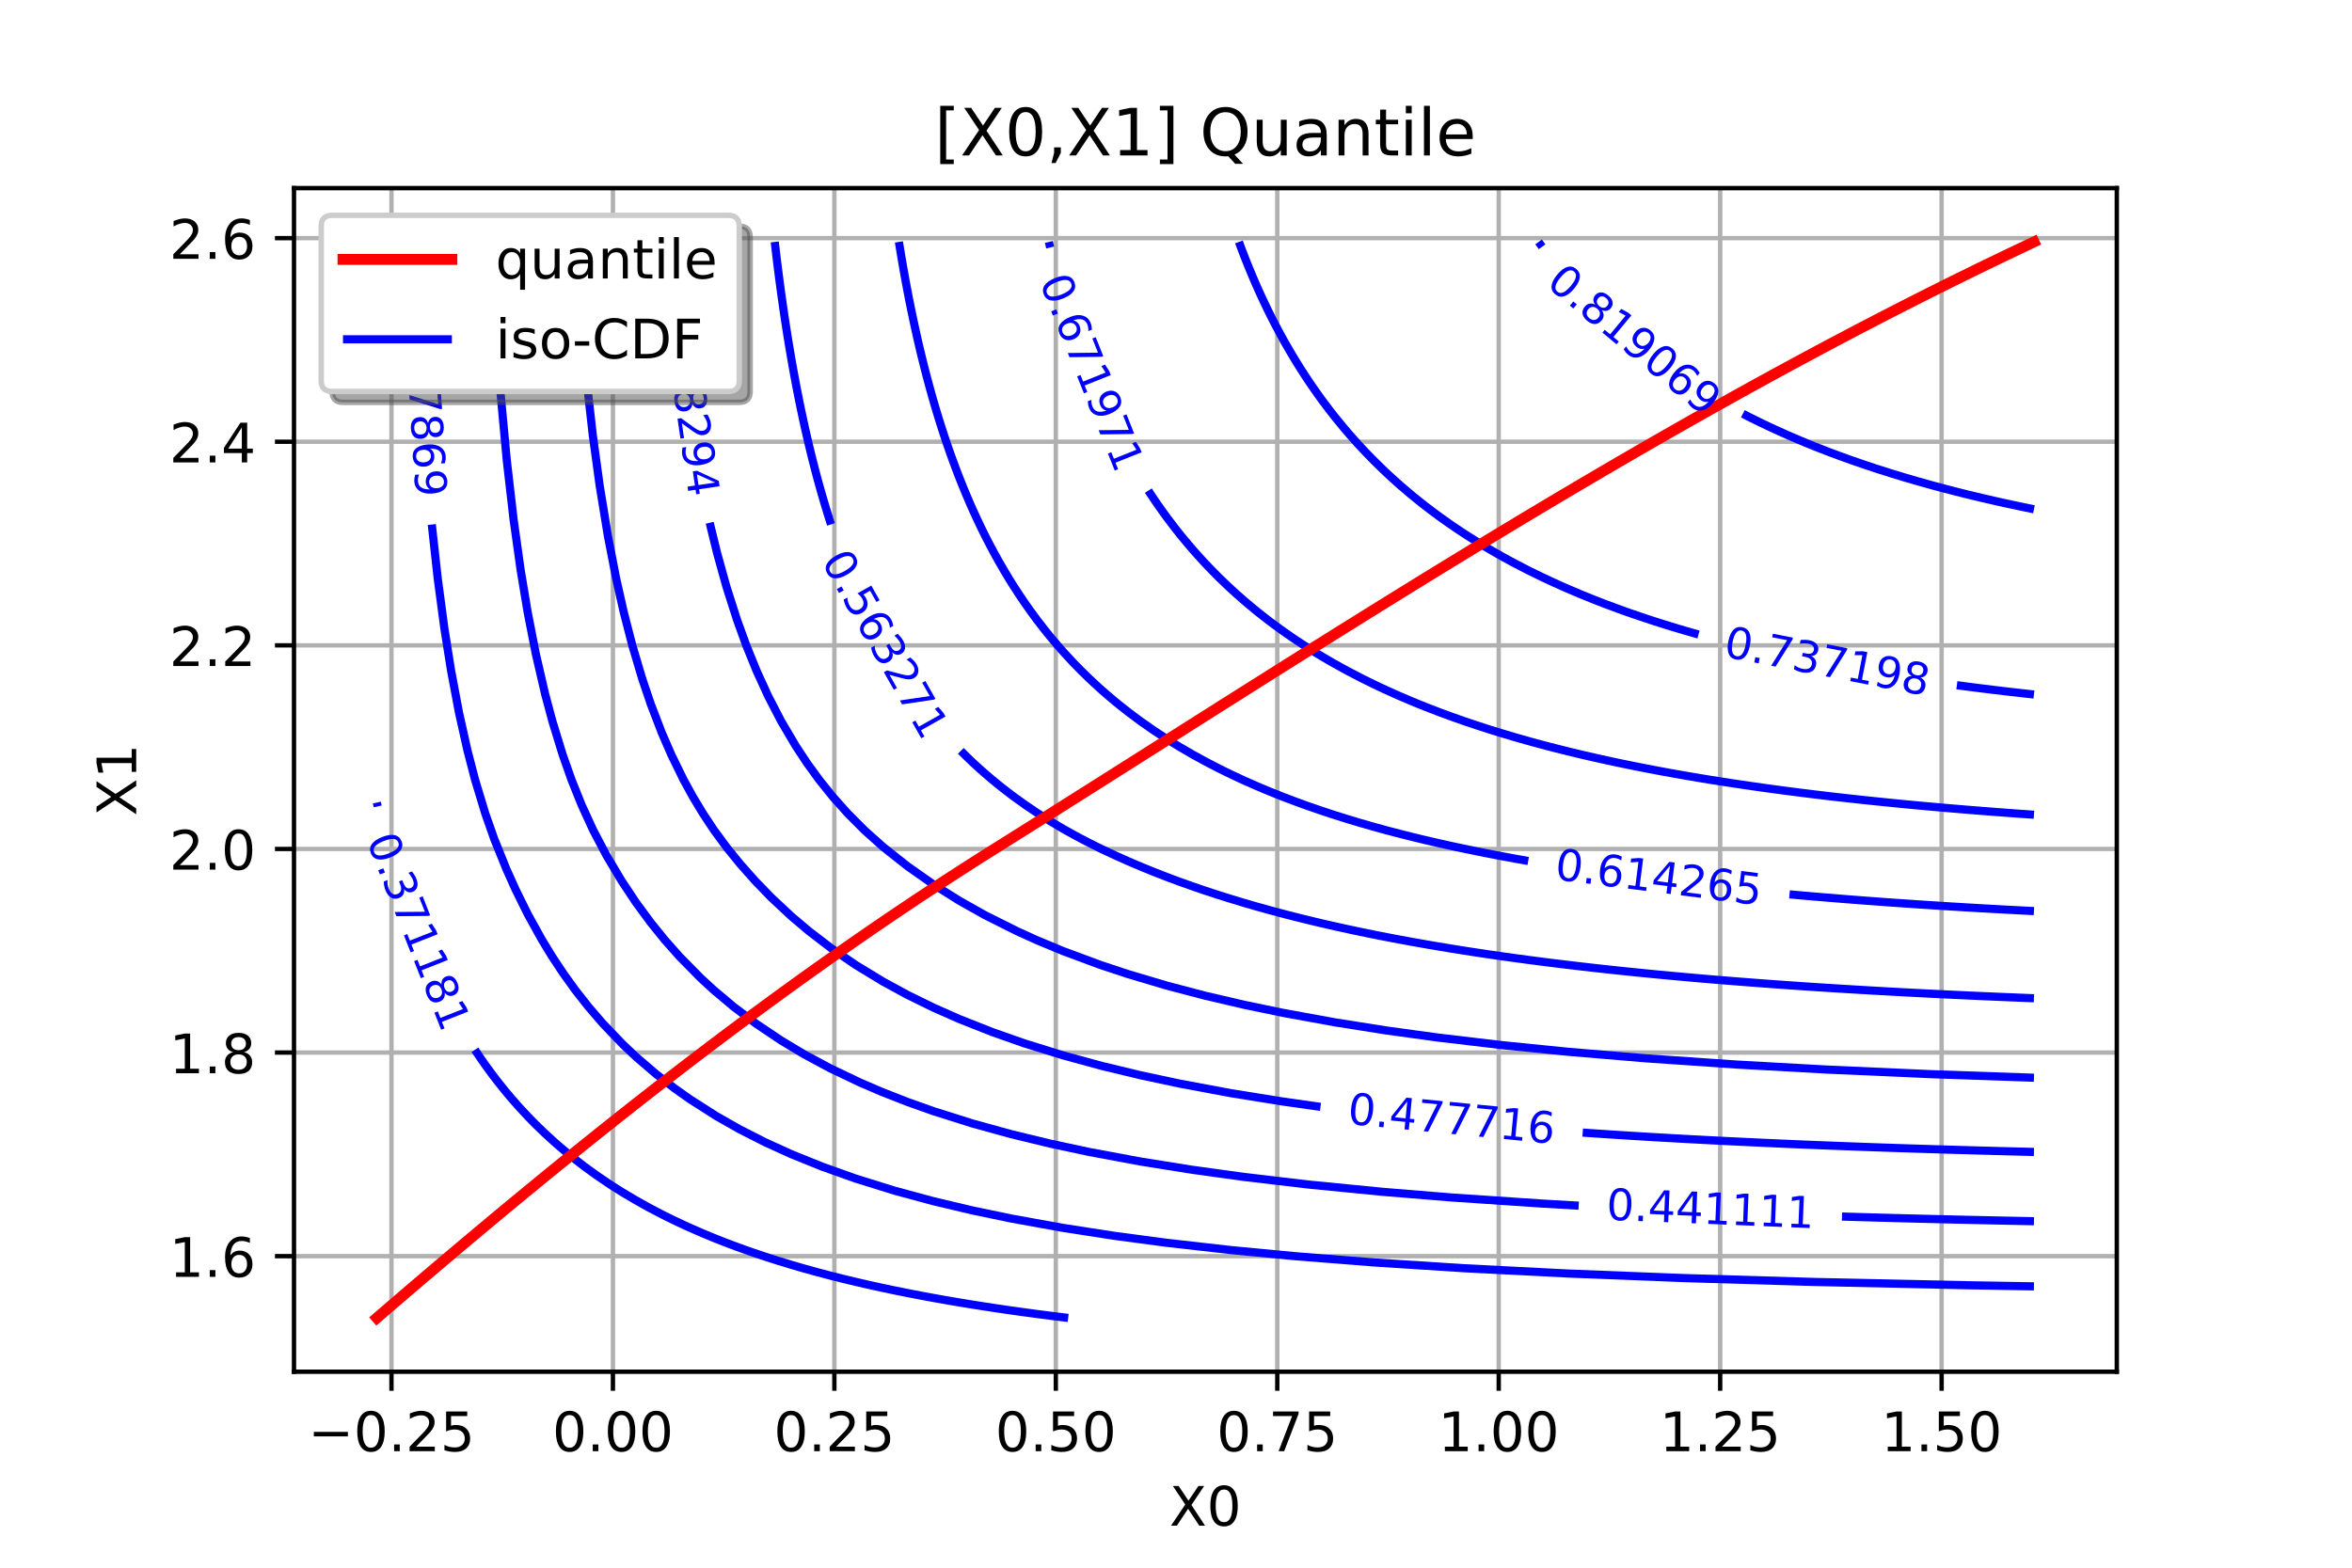 <?xml version="1.0" encoding="utf-8" standalone="no"?>
<!DOCTYPE svg PUBLIC "-//W3C//DTD SVG 1.1//EN"
  "http://www.w3.org/Graphics/SVG/1.1/DTD/svg11.dtd">
<!-- Created with matplotlib (http://matplotlib.org/) -->
<svg height="288pt" version="1.1" viewBox="0 0 432 288" width="432pt" xmlns="http://www.w3.org/2000/svg" xmlns:xlink="http://www.w3.org/1999/xlink">
 <defs>
  <style type="text/css">
*{stroke-linecap:butt;stroke-linejoin:round;}
  </style>
 </defs>
 <g id="figure_1">
  <g id="patch_1">
   <path d="M 0 288 
L 432 288 
L 432 0 
L 0 0 
z
" style="fill:#ffffff;"/>
  </g>
  <g id="axes_1">
   <g id="patch_2">
    <path d="M 54 252 
L 388.8 252 
L 388.8 34.56 
L 54 34.56 
z
" style="fill:#ffffff;"/>
   </g>
   <g id="matplotlib.axis_1">
    <g id="xtick_1">
     <g id="line2d_1">
      <path clip-path="url(#pa6d0f6d06f)" d="M 71.902 252 
L 71.902 34.56 
" style="fill:none;stroke:#b0b0b0;stroke-linecap:square;stroke-width:0.8;"/>
     </g>
     <g id="line2d_2">
      <defs>
       <path d="M 0 0 
L 0 3.5 
" id="m5a1be01305" style="stroke:#000000;stroke-width:0.8;"/>
      </defs>
      <g>
       <use style="stroke:#000000;stroke-width:0.8;" x="71.902" xlink:href="#m5a1be01305" y="252"/>
      </g>
     </g>
     <g id="text_1">
      <!-- −0.25 -->
      <defs>
       <path d="M 10.594 35.5 
L 73.188 35.5 
L 73.188 27.203 
L 10.594 27.203 
z
" id="DejaVuSans-2212"/>
       <path d="M 31.781 66.406 
Q 24.172 66.406 20.328 58.906 
Q 16.5 51.422 16.5 36.375 
Q 16.5 21.391 20.328 13.891 
Q 24.172 6.391 31.781 6.391 
Q 39.453 6.391 43.281 13.891 
Q 47.125 21.391 47.125 36.375 
Q 47.125 51.422 43.281 58.906 
Q 39.453 66.406 31.781 66.406 
z
M 31.781 74.219 
Q 44.047 74.219 50.516 64.516 
Q 56.984 54.828 56.984 36.375 
Q 56.984 17.969 50.516 8.266 
Q 44.047 -1.422 31.781 -1.422 
Q 19.531 -1.422 13.062 8.266 
Q 6.594 17.969 6.594 36.375 
Q 6.594 54.828 13.062 64.516 
Q 19.531 74.219 31.781 74.219 
z
" id="DejaVuSans-30"/>
       <path d="M 10.688 12.406 
L 21 12.406 
L 21 0 
L 10.688 0 
z
" id="DejaVuSans-2e"/>
       <path d="M 19.188 8.297 
L 53.609 8.297 
L 53.609 0 
L 7.328 0 
L 7.328 8.297 
Q 12.938 14.109 22.625 23.891 
Q 32.328 33.688 34.812 36.531 
Q 39.547 41.844 41.422 45.531 
Q 43.312 49.219 43.312 52.781 
Q 43.312 58.594 39.234 62.25 
Q 35.156 65.922 28.609 65.922 
Q 23.969 65.922 18.812 64.312 
Q 13.672 62.703 7.812 59.422 
L 7.812 69.391 
Q 13.766 71.781 18.938 73 
Q 24.125 74.219 28.422 74.219 
Q 39.75 74.219 46.484 68.547 
Q 53.219 62.891 53.219 53.422 
Q 53.219 48.922 51.531 44.891 
Q 49.859 40.875 45.406 35.406 
Q 44.188 33.984 37.641 27.219 
Q 31.109 20.453 19.188 8.297 
z
" id="DejaVuSans-32"/>
       <path d="M 10.797 72.906 
L 49.516 72.906 
L 49.516 64.594 
L 19.828 64.594 
L 19.828 46.734 
Q 21.969 47.469 24.109 47.828 
Q 26.266 48.188 28.422 48.188 
Q 40.625 48.188 47.75 41.5 
Q 54.891 34.812 54.891 23.391 
Q 54.891 11.625 47.562 5.094 
Q 40.234 -1.422 26.906 -1.422 
Q 22.312 -1.422 17.547 -0.641 
Q 12.797 0.141 7.719 1.703 
L 7.719 11.625 
Q 12.109 9.234 16.797 8.062 
Q 21.484 6.891 26.703 6.891 
Q 35.156 6.891 40.078 11.328 
Q 45.016 15.766 45.016 23.391 
Q 45.016 31 40.078 35.438 
Q 35.156 39.891 26.703 39.891 
Q 22.75 39.891 18.812 39.016 
Q 14.891 38.141 10.797 36.281 
z
" id="DejaVuSans-35"/>
      </defs>
      <g transform="translate(56.58 266.598)scale(0.1 -0.1)">
       <use xlink:href="#DejaVuSans-2212"/>
       <use x="83.789" xlink:href="#DejaVuSans-30"/>
       <use x="147.412" xlink:href="#DejaVuSans-2e"/>
       <use x="179.199" xlink:href="#DejaVuSans-32"/>
       <use x="242.822" xlink:href="#DejaVuSans-35"/>
      </g>
     </g>
    </g>
    <g id="xtick_2">
     <g id="line2d_3">
      <path clip-path="url(#pa6d0f6d06f)" d="M 112.577 252 
L 112.577 34.56 
" style="fill:none;stroke:#b0b0b0;stroke-linecap:square;stroke-width:0.8;"/>
     </g>
     <g id="line2d_4">
      <g>
       <use style="stroke:#000000;stroke-width:0.8;" x="112.577" xlink:href="#m5a1be01305" y="252"/>
      </g>
     </g>
     <g id="text_2">
      <!-- 0.00 -->
      <g transform="translate(101.444 266.598)scale(0.1 -0.1)">
       <use xlink:href="#DejaVuSans-30"/>
       <use x="63.623" xlink:href="#DejaVuSans-2e"/>
       <use x="95.41" xlink:href="#DejaVuSans-30"/>
       <use x="159.033" xlink:href="#DejaVuSans-30"/>
      </g>
     </g>
    </g>
    <g id="xtick_3">
     <g id="line2d_5">
      <path clip-path="url(#pa6d0f6d06f)" d="M 153.251 252 
L 153.251 34.56 
" style="fill:none;stroke:#b0b0b0;stroke-linecap:square;stroke-width:0.8;"/>
     </g>
     <g id="line2d_6">
      <g>
       <use style="stroke:#000000;stroke-width:0.8;" x="153.251" xlink:href="#m5a1be01305" y="252"/>
      </g>
     </g>
     <g id="text_3">
      <!-- 0.25 -->
      <g transform="translate(142.119 266.598)scale(0.1 -0.1)">
       <use xlink:href="#DejaVuSans-30"/>
       <use x="63.623" xlink:href="#DejaVuSans-2e"/>
       <use x="95.41" xlink:href="#DejaVuSans-32"/>
       <use x="159.033" xlink:href="#DejaVuSans-35"/>
      </g>
     </g>
    </g>
    <g id="xtick_4">
     <g id="line2d_7">
      <path clip-path="url(#pa6d0f6d06f)" d="M 193.926 252 
L 193.926 34.56 
" style="fill:none;stroke:#b0b0b0;stroke-linecap:square;stroke-width:0.8;"/>
     </g>
     <g id="line2d_8">
      <g>
       <use style="stroke:#000000;stroke-width:0.8;" x="193.926" xlink:href="#m5a1be01305" y="252"/>
      </g>
     </g>
     <g id="text_4">
      <!-- 0.50 -->
      <g transform="translate(182.793 266.598)scale(0.1 -0.1)">
       <use xlink:href="#DejaVuSans-30"/>
       <use x="63.623" xlink:href="#DejaVuSans-2e"/>
       <use x="95.41" xlink:href="#DejaVuSans-35"/>
       <use x="159.033" xlink:href="#DejaVuSans-30"/>
      </g>
     </g>
    </g>
    <g id="xtick_5">
     <g id="line2d_9">
      <path clip-path="url(#pa6d0f6d06f)" d="M 234.601 252 
L 234.601 34.56 
" style="fill:none;stroke:#b0b0b0;stroke-linecap:square;stroke-width:0.8;"/>
     </g>
     <g id="line2d_10">
      <g>
       <use style="stroke:#000000;stroke-width:0.8;" x="234.601" xlink:href="#m5a1be01305" y="252"/>
      </g>
     </g>
     <g id="text_5">
      <!-- 0.75 -->
      <defs>
       <path d="M 8.203 72.906 
L 55.078 72.906 
L 55.078 68.703 
L 28.609 0 
L 18.312 0 
L 43.219 64.594 
L 8.203 64.594 
z
" id="DejaVuSans-37"/>
      </defs>
      <g transform="translate(223.468 266.598)scale(0.1 -0.1)">
       <use xlink:href="#DejaVuSans-30"/>
       <use x="63.623" xlink:href="#DejaVuSans-2e"/>
       <use x="95.41" xlink:href="#DejaVuSans-37"/>
       <use x="159.033" xlink:href="#DejaVuSans-35"/>
      </g>
     </g>
    </g>
    <g id="xtick_6">
     <g id="line2d_11">
      <path clip-path="url(#pa6d0f6d06f)" d="M 275.275 252 
L 275.275 34.56 
" style="fill:none;stroke:#b0b0b0;stroke-linecap:square;stroke-width:0.8;"/>
     </g>
     <g id="line2d_12">
      <g>
       <use style="stroke:#000000;stroke-width:0.8;" x="275.275" xlink:href="#m5a1be01305" y="252"/>
      </g>
     </g>
     <g id="text_6">
      <!-- 1.00 -->
      <defs>
       <path d="M 12.406 8.297 
L 28.516 8.297 
L 28.516 63.922 
L 10.984 60.406 
L 10.984 69.391 
L 28.422 72.906 
L 38.281 72.906 
L 38.281 8.297 
L 54.391 8.297 
L 54.391 0 
L 12.406 0 
z
" id="DejaVuSans-31"/>
      </defs>
      <g transform="translate(264.143 266.598)scale(0.1 -0.1)">
       <use xlink:href="#DejaVuSans-31"/>
       <use x="63.623" xlink:href="#DejaVuSans-2e"/>
       <use x="95.41" xlink:href="#DejaVuSans-30"/>
       <use x="159.033" xlink:href="#DejaVuSans-30"/>
      </g>
     </g>
    </g>
    <g id="xtick_7">
     <g id="line2d_13">
      <path clip-path="url(#pa6d0f6d06f)" d="M 315.95 252 
L 315.95 34.56 
" style="fill:none;stroke:#b0b0b0;stroke-linecap:square;stroke-width:0.8;"/>
     </g>
     <g id="line2d_14">
      <g>
       <use style="stroke:#000000;stroke-width:0.8;" x="315.95" xlink:href="#m5a1be01305" y="252"/>
      </g>
     </g>
     <g id="text_7">
      <!-- 1.25 -->
      <g transform="translate(304.817 266.598)scale(0.1 -0.1)">
       <use xlink:href="#DejaVuSans-31"/>
       <use x="63.623" xlink:href="#DejaVuSans-2e"/>
       <use x="95.41" xlink:href="#DejaVuSans-32"/>
       <use x="159.033" xlink:href="#DejaVuSans-35"/>
      </g>
     </g>
    </g>
    <g id="xtick_8">
     <g id="line2d_15">
      <path clip-path="url(#pa6d0f6d06f)" d="M 356.625 252 
L 356.625 34.56 
" style="fill:none;stroke:#b0b0b0;stroke-linecap:square;stroke-width:0.8;"/>
     </g>
     <g id="line2d_16">
      <g>
       <use style="stroke:#000000;stroke-width:0.8;" x="356.625" xlink:href="#m5a1be01305" y="252"/>
      </g>
     </g>
     <g id="text_8">
      <!-- 1.50 -->
      <g transform="translate(345.492 266.598)scale(0.1 -0.1)">
       <use xlink:href="#DejaVuSans-31"/>
       <use x="63.623" xlink:href="#DejaVuSans-2e"/>
       <use x="95.41" xlink:href="#DejaVuSans-35"/>
       <use x="159.033" xlink:href="#DejaVuSans-30"/>
      </g>
     </g>
    </g>
    <g id="text_9">
     <!-- X0 -->
     <defs>
      <path d="M 6.297 72.906 
L 16.891 72.906 
L 35.016 45.797 
L 53.219 72.906 
L 63.812 72.906 
L 40.375 37.891 
L 65.375 0 
L 54.781 0 
L 34.281 31 
L 13.625 0 
L 2.984 0 
L 29 38.922 
z
" id="DejaVuSans-58"/>
     </defs>
     <g transform="translate(214.794 280.277)scale(0.1 -0.1)">
      <use xlink:href="#DejaVuSans-58"/>
      <use x="68.506" xlink:href="#DejaVuSans-30"/>
     </g>
    </g>
   </g>
   <g id="matplotlib.axis_2">
    <g id="ytick_1">
     <g id="line2d_17">
      <path clip-path="url(#pa6d0f6d06f)" d="M 54 230.771 
L 388.8 230.771 
" style="fill:none;stroke:#b0b0b0;stroke-linecap:square;stroke-width:0.8;"/>
     </g>
     <g id="line2d_18">
      <defs>
       <path d="M 0 0 
L -3.5 0 
" id="m042b6530ee" style="stroke:#000000;stroke-width:0.8;"/>
      </defs>
      <g>
       <use style="stroke:#000000;stroke-width:0.8;" x="54" xlink:href="#m042b6530ee" y="230.771"/>
      </g>
     </g>
     <g id="text_10">
      <!-- 1.6 -->
      <defs>
       <path d="M 33.016 40.375 
Q 26.375 40.375 22.484 35.828 
Q 18.609 31.297 18.609 23.391 
Q 18.609 15.531 22.484 10.953 
Q 26.375 6.391 33.016 6.391 
Q 39.656 6.391 43.531 10.953 
Q 47.406 15.531 47.406 23.391 
Q 47.406 31.297 43.531 35.828 
Q 39.656 40.375 33.016 40.375 
z
M 52.594 71.297 
L 52.594 62.312 
Q 48.875 64.062 45.094 64.984 
Q 41.312 65.922 37.594 65.922 
Q 27.828 65.922 22.672 59.328 
Q 17.531 52.734 16.797 39.406 
Q 19.672 43.656 24.016 45.922 
Q 28.375 48.188 33.594 48.188 
Q 44.578 48.188 50.953 41.516 
Q 57.328 34.859 57.328 23.391 
Q 57.328 12.156 50.688 5.359 
Q 44.047 -1.422 33.016 -1.422 
Q 20.359 -1.422 13.672 8.266 
Q 6.984 17.969 6.984 36.375 
Q 6.984 53.656 15.188 63.938 
Q 23.391 74.219 37.203 74.219 
Q 40.922 74.219 44.703 73.484 
Q 48.484 72.75 52.594 71.297 
z
" id="DejaVuSans-36"/>
      </defs>
      <g transform="translate(31.097 234.571)scale(0.1 -0.1)">
       <use xlink:href="#DejaVuSans-31"/>
       <use x="63.623" xlink:href="#DejaVuSans-2e"/>
       <use x="95.41" xlink:href="#DejaVuSans-36"/>
      </g>
     </g>
    </g>
    <g id="ytick_2">
     <g id="line2d_19">
      <path clip-path="url(#pa6d0f6d06f)" d="M 54 193.366 
L 388.8 193.366 
" style="fill:none;stroke:#b0b0b0;stroke-linecap:square;stroke-width:0.8;"/>
     </g>
     <g id="line2d_20">
      <g>
       <use style="stroke:#000000;stroke-width:0.8;" x="54" xlink:href="#m042b6530ee" y="193.366"/>
      </g>
     </g>
     <g id="text_11">
      <!-- 1.8 -->
      <defs>
       <path d="M 31.781 34.625 
Q 24.75 34.625 20.719 30.859 
Q 16.703 27.094 16.703 20.516 
Q 16.703 13.922 20.719 10.156 
Q 24.75 6.391 31.781 6.391 
Q 38.812 6.391 42.859 10.172 
Q 46.922 13.969 46.922 20.516 
Q 46.922 27.094 42.891 30.859 
Q 38.875 34.625 31.781 34.625 
z
M 21.922 38.812 
Q 15.578 40.375 12.031 44.719 
Q 8.5 49.078 8.5 55.328 
Q 8.5 64.062 14.719 69.141 
Q 20.953 74.219 31.781 74.219 
Q 42.672 74.219 48.875 69.141 
Q 55.078 64.062 55.078 55.328 
Q 55.078 49.078 51.531 44.719 
Q 48 40.375 41.703 38.812 
Q 48.828 37.156 52.797 32.312 
Q 56.781 27.484 56.781 20.516 
Q 56.781 9.906 50.312 4.234 
Q 43.844 -1.422 31.781 -1.422 
Q 19.734 -1.422 13.25 4.234 
Q 6.781 9.906 6.781 20.516 
Q 6.781 27.484 10.781 32.312 
Q 14.797 37.156 21.922 38.812 
z
M 18.312 54.391 
Q 18.312 48.734 21.844 45.562 
Q 25.391 42.391 31.781 42.391 
Q 38.141 42.391 41.719 45.562 
Q 45.312 48.734 45.312 54.391 
Q 45.312 60.062 41.719 63.234 
Q 38.141 66.406 31.781 66.406 
Q 25.391 66.406 21.844 63.234 
Q 18.312 60.062 18.312 54.391 
z
" id="DejaVuSans-38"/>
      </defs>
      <g transform="translate(31.097 197.166)scale(0.1 -0.1)">
       <use xlink:href="#DejaVuSans-31"/>
       <use x="63.623" xlink:href="#DejaVuSans-2e"/>
       <use x="95.41" xlink:href="#DejaVuSans-38"/>
      </g>
     </g>
    </g>
    <g id="ytick_3">
     <g id="line2d_21">
      <path clip-path="url(#pa6d0f6d06f)" d="M 54 155.961 
L 388.8 155.961 
" style="fill:none;stroke:#b0b0b0;stroke-linecap:square;stroke-width:0.8;"/>
     </g>
     <g id="line2d_22">
      <g>
       <use style="stroke:#000000;stroke-width:0.8;" x="54" xlink:href="#m042b6530ee" y="155.961"/>
      </g>
     </g>
     <g id="text_12">
      <!-- 2.0 -->
      <g transform="translate(31.097 159.761)scale(0.1 -0.1)">
       <use xlink:href="#DejaVuSans-32"/>
       <use x="63.623" xlink:href="#DejaVuSans-2e"/>
       <use x="95.41" xlink:href="#DejaVuSans-30"/>
      </g>
     </g>
    </g>
    <g id="ytick_4">
     <g id="line2d_23">
      <path clip-path="url(#pa6d0f6d06f)" d="M 54 118.556 
L 388.8 118.556 
" style="fill:none;stroke:#b0b0b0;stroke-linecap:square;stroke-width:0.8;"/>
     </g>
     <g id="line2d_24">
      <g>
       <use style="stroke:#000000;stroke-width:0.8;" x="54" xlink:href="#m042b6530ee" y="118.556"/>
      </g>
     </g>
     <g id="text_13">
      <!-- 2.2 -->
      <g transform="translate(31.097 122.356)scale(0.1 -0.1)">
       <use xlink:href="#DejaVuSans-32"/>
       <use x="63.623" xlink:href="#DejaVuSans-2e"/>
       <use x="95.41" xlink:href="#DejaVuSans-32"/>
      </g>
     </g>
    </g>
    <g id="ytick_5">
     <g id="line2d_25">
      <path clip-path="url(#pa6d0f6d06f)" d="M 54 81.151 
L 388.8 81.151 
" style="fill:none;stroke:#b0b0b0;stroke-linecap:square;stroke-width:0.8;"/>
     </g>
     <g id="line2d_26">
      <g>
       <use style="stroke:#000000;stroke-width:0.8;" x="54" xlink:href="#m042b6530ee" y="81.151"/>
      </g>
     </g>
     <g id="text_14">
      <!-- 2.4 -->
      <defs>
       <path d="M 37.797 64.312 
L 12.891 25.391 
L 37.797 25.391 
z
M 35.203 72.906 
L 47.609 72.906 
L 47.609 25.391 
L 58.016 25.391 
L 58.016 17.188 
L 47.609 17.188 
L 47.609 0 
L 37.797 0 
L 37.797 17.188 
L 4.891 17.188 
L 4.891 26.703 
z
" id="DejaVuSans-34"/>
      </defs>
      <g transform="translate(31.097 84.951)scale(0.1 -0.1)">
       <use xlink:href="#DejaVuSans-32"/>
       <use x="63.623" xlink:href="#DejaVuSans-2e"/>
       <use x="95.41" xlink:href="#DejaVuSans-34"/>
      </g>
     </g>
    </g>
    <g id="ytick_6">
     <g id="line2d_27">
      <path clip-path="url(#pa6d0f6d06f)" d="M 54 43.746 
L 388.8 43.746 
" style="fill:none;stroke:#b0b0b0;stroke-linecap:square;stroke-width:0.8;"/>
     </g>
     <g id="line2d_28">
      <g>
       <use style="stroke:#000000;stroke-width:0.8;" x="54" xlink:href="#m042b6530ee" y="43.746"/>
      </g>
     </g>
     <g id="text_15">
      <!-- 2.6 -->
      <g transform="translate(31.097 47.546)scale(0.1 -0.1)">
       <use xlink:href="#DejaVuSans-32"/>
       <use x="63.623" xlink:href="#DejaVuSans-2e"/>
       <use x="95.41" xlink:href="#DejaVuSans-36"/>
      </g>
     </g>
    </g>
    <g id="text_16">
     <!-- X1 -->
     <g transform="translate(25.017 149.886)rotate(-90)scale(0.1 -0.1)">
      <use xlink:href="#DejaVuSans-58"/>
      <use x="68.506" xlink:href="#DejaVuSans-31"/>
     </g>
    </g>
   </g>
   <g id="LineCollection_1">
    <path clip-path="url(#pa6d0f6d06f)" d="M 69.218 147.439 
L 69.323 147.913 
L 69.375 148.141 
" style="fill:none;stroke:#0000ff;stroke-width:1.5;"/>
    <path clip-path="url(#pa6d0f6d06f)" d="M 87.231 192.856 
L 88.158 194.243 
L 88.241 194.364 
L 89.242 195.787 
L 90.371 197.331 
L 90.619 197.661 
L 91.557 198.875 
L 92.796 200.42 
L 92.997 200.664 
L 94.1 201.964 
L 95.374 203.41 
L 95.464 203.508 
L 96.905 205.053 
L 97.752 205.93 
L 98.418 206.597 
L 100.011 208.141 
L 100.13 208.254 
L 101.699 209.686 
L 102.508 210.4 
L 103.48 211.23 
L 104.886 212.391 
L 105.366 212.774 
L 107.264 214.243 
L 107.365 214.319 
L 109.494 215.863 
L 109.641 215.967 
L 111.763 217.407 
L 112.019 217.577 
L 114.184 218.952 
L 114.397 219.083 
L 116.775 220.496 
L 119.153 221.821 
L 119.562 222.04 
L 121.531 223.068 
L 122.562 223.585 
L 123.909 224.244 
L 125.798 225.129 
L 126.286 225.353 
L 128.664 226.4 
L 129.311 226.673 
L 131.042 227.39 
L 133.134 228.218 
L 133.42 228.329 
L 135.798 229.217 
L 137.323 229.762 
L 138.176 230.061 
L 140.553 230.862 
L 141.929 231.306 
L 142.931 231.624 
L 145.309 232.349 
L 147.028 232.85 
L 147.687 233.04 
L 150.065 233.698 
L 152.443 234.326 
L 152.713 234.395 
L 154.82 234.925 
L 157.198 235.497 
L 159.113 235.939 
L 159.576 236.045 
L 161.954 236.568 
L 164.332 237.069 
L 166.383 237.483 
L 166.71 237.549 
L 169.088 238.008 
L 171.465 238.449 
L 173.843 238.871 
L 174.754 239.028 
L 176.221 239.277 
L 178.599 239.666 
L 180.977 240.04 
L 183.355 240.4 
L 184.535 240.572 
L 185.732 240.746 
L 188.11 241.078 
L 190.488 241.398 
L 192.866 241.706 
L 195.244 242.002 
L 196.194 242.116 
" style="fill:none;stroke:#0000ff;stroke-width:1.5;"/>
   </g>
   <g id="LineCollection_2">
    <path clip-path="url(#pa6d0f6d06f)" d="M 75.973 44.444 
L 76.033 45.988 
L 76.096 47.532 
L 76.118 48.074 
" style="fill:none;stroke:#0000ff;stroke-width:1.5;"/>
    <path clip-path="url(#pa6d0f6d06f)" d="M 79.309 96.362 
L 80.393 106.216 
L 81.625 115.482 
L 82.852 123.204 
L 84.307 130.925 
L 85.863 137.883 
L 87.267 143.28 
L 89.137 149.457 
L 90.763 154.09 
L 92.997 159.627 
L 94.669 163.356 
L 96.958 167.989 
L 99.52 172.622 
L 101.403 175.711 
L 103.446 178.799 
L 105.669 181.888 
L 108.097 184.977 
L 110.758 188.065 
L 114.397 191.861 
L 116.923 194.243 
L 120.529 197.331 
L 123.909 199.946 
L 126.761 201.964 
L 131.601 205.053 
L 135.798 207.437 
L 140.553 209.857 
L 145.309 212.02 
L 150.994 214.319 
L 157.198 216.53 
L 164.332 218.749 
L 171.465 220.679 
L 178.599 222.368 
L 185.732 223.856 
L 195.244 225.576 
L 204.755 227.047 
L 214.266 228.313 
L 226.156 229.659 
L 238.045 230.79 
L 252.312 231.92 
L 268.957 232.989 
L 287.98 233.957 
L 309.38 234.799 
L 333.159 235.506 
L 361.693 236.119 
L 373.582 236.318 
L 373.582 236.318 
" style="fill:none;stroke:#0000ff;stroke-width:1.5;"/>
   </g>
   <g id="LineCollection_3">
    <path clip-path="url(#pa6d0f6d06f)" d="M 90.147 44.444 
L 91.03 59.887 
L 91.942 72.241 
L 93.085 84.596 
L 94.328 95.406 
L 95.622 104.672 
L 96.904 112.394 
L 98.413 120.115 
L 100.13 127.534 
L 101.451 132.47 
L 103.348 138.647 
L 104.983 143.28 
L 106.842 147.913 
L 108.966 152.546 
L 111.409 157.179 
L 114.166 161.812 
L 116.775 165.743 
L 119.562 169.533 
L 122.06 172.622 
L 124.794 175.711 
L 128.664 179.643 
L 131.102 181.888 
L 134.778 184.977 
L 138.875 188.065 
L 143.477 191.154 
L 147.687 193.679 
L 152.443 196.237 
L 157.97 198.875 
L 161.954 200.589 
L 166.71 202.45 
L 171.465 204.139 
L 178.599 206.392 
L 185.732 208.36 
L 192.866 210.089 
L 199.999 211.616 
L 209.511 213.388 
L 219.022 214.909 
L 228.534 216.222 
L 240.423 217.622 
L 253.97 218.952 
L 266.579 219.985 
L 283.224 221.107 
L 289.963 221.496 
L 289.963 221.496 
" style="fill:none;stroke:#0000ff;stroke-width:1.5;"/>
    <path clip-path="url(#pa6d0f6d06f)" d="M 338.321 223.493 
L 340.292 223.551 
L 341.442 223.585 
L 342.67 223.62 
L 345.048 223.687 
L 347.426 223.752 
L 349.803 223.815 
L 352.181 223.876 
L 354.559 223.935 
L 356.937 223.993 
L 359.315 224.049 
L 361.693 224.103 
L 364.07 224.155 
L 366.448 224.207 
L 368.826 224.256 
L 371.204 224.304 
L 373.582 224.351 
" style="fill:none;stroke:#0000ff;stroke-width:1.5;"/>
   </g>
   <g id="LineCollection_4">
    <path clip-path="url(#pa6d0f6d06f)" d="M 105.649 44.444 
L 106.541 56.798 
L 107.664 69.153 
L 108.883 79.963 
L 110.147 89.229 
L 111.661 98.495 
L 113.16 106.216 
L 114.548 112.394 
L 116.14 118.571 
L 117.976 124.748 
L 119.544 129.381 
L 121.531 134.561 
L 123.302 138.647 
L 125.571 143.28 
L 127.264 146.369 
L 129.122 149.457 
L 131.173 152.546 
L 133.446 155.635 
L 135.953 158.723 
L 138.688 161.812 
L 141.681 164.9 
L 145.309 168.294 
L 148.602 171.078 
L 152.632 174.166 
L 157.198 177.293 
L 162.216 180.344 
L 166.71 182.787 
L 171.465 185.117 
L 176.221 187.219 
L 182.271 189.61 
L 188.11 191.662 
L 195.244 193.878 
L 202.377 195.824 
L 209.511 197.542 
L 216.644 199.065 
L 226.156 200.84 
L 235.667 202.37 
L 242.537 203.346 
L 242.537 203.346 
" style="fill:none;stroke:#0000ff;stroke-width:1.5;"/>
    <path clip-path="url(#pa6d0f6d06f)" d="M 290.697 208.067 
L 291.773 208.141 
L 292.735 208.208 
L 295.113 208.366 
L 297.491 208.52 
L 299.869 208.669 
L 302.247 208.814 
L 304.624 208.954 
L 307.002 209.09 
L 309.38 209.222 
L 311.758 209.349 
L 314.136 209.473 
L 316.514 209.594 
L 318.388 209.686 
L 318.891 209.71 
L 321.269 209.824 
L 323.647 209.934 
L 326.025 210.041 
L 328.403 210.145 
L 330.781 210.245 
L 333.159 210.343 
L 335.536 210.437 
L 337.914 210.529 
L 340.292 210.619 
L 342.67 210.705 
L 345.048 210.789 
L 347.426 210.871 
L 349.803 210.95 
L 352.181 211.026 
L 354.559 211.101 
L 356.937 211.173 
L 358.869 211.23 
L 359.315 211.243 
L 361.693 211.311 
L 364.07 211.378 
L 366.448 211.442 
L 368.826 211.504 
L 371.204 211.565 
L 373.582 211.624 
" style="fill:none;stroke:#0000ff;stroke-width:1.5;"/>
   </g>
   <g id="LineCollection_5">
    <path clip-path="url(#pa6d0f6d06f)" d="M 122.886 44.444 
L 123.019 45.988 
L 123.155 47.532 
L 123.216 48.203 
" style="fill:none;stroke:#0000ff;stroke-width:1.5;"/>
    <path clip-path="url(#pa6d0f6d06f)" d="M 130.35 96.038 
L 131.706 101.583 
L 133.421 107.761 
L 135.394 113.938 
L 137.074 118.571 
L 138.953 123.204 
L 141.07 127.837 
L 143.466 132.47 
L 146.198 137.103 
L 148.237 140.191 
L 150.483 143.28 
L 152.966 146.369 
L 155.725 149.457 
L 158.804 152.546 
L 162.263 155.635 
L 166.71 159.154 
L 171.465 162.5 
L 176.221 165.483 
L 180.977 168.158 
L 186.814 171.078 
L 190.488 172.743 
L 195.244 174.719 
L 202.072 177.255 
L 207.133 178.936 
L 214.266 181.058 
L 221.4 182.932 
L 228.534 184.595 
L 235.667 186.077 
L 245.178 187.812 
L 254.69 189.315 
L 264.201 190.622 
L 276.09 192.027 
L 287.98 193.219 
L 302.247 194.42 
L 318.891 195.565 
L 335.536 196.49 
L 354.559 197.331 
L 373.582 197.993 
L 373.582 197.993 
" style="fill:none;stroke:#0000ff;stroke-width:1.5;"/>
   </g>
   <g id="LineCollection_6">
    <path clip-path="url(#pa6d0f6d06f)" d="M 142.302 44.444 
L 142.481 45.988 
L 142.664 47.532 
L 142.854 49.077 
L 142.931 49.688 
L 143.05 50.621 
L 143.252 52.165 
L 143.46 53.71 
L 143.675 55.254 
L 143.896 56.798 
L 144.124 58.343 
L 144.359 59.887 
L 144.6 61.431 
L 144.849 62.975 
L 145.106 64.52 
L 145.309 65.708 
L 145.37 66.064 
L 145.644 67.608 
L 145.926 69.153 
L 146.216 70.697 
L 146.515 72.241 
L 146.824 73.786 
L 147.141 75.33 
L 147.468 76.874 
L 147.687 77.876 
L 147.807 78.419 
L 148.156 79.963 
L 148.517 81.507 
L 148.889 83.052 
L 149.272 84.596 
L 149.668 86.14 
L 150.065 87.642 
L 150.076 87.685 
L 150.5 89.229 
L 150.937 90.773 
L 151.389 92.317 
L 151.855 93.862 
L 152.336 95.406 
L 152.443 95.738 
L 152.637 96.336 
" style="fill:none;stroke:#0000ff;stroke-width:1.5;"/>
    <path clip-path="url(#pa6d0f6d06f)" d="M 176.477 137.939 
L 177.184 138.647 
L 178.599 140.01 
L 178.792 140.191 
L 180.496 141.736 
L 180.977 142.156 
L 182.298 143.28 
L 183.355 144.146 
L 184.207 144.824 
L 185.732 145.996 
L 186.232 146.369 
L 188.11 147.72 
L 188.386 147.913 
L 190.488 149.33 
L 190.684 149.457 
L 192.866 150.835 
L 193.139 151.002 
L 195.244 152.246 
L 195.768 152.546 
L 197.622 153.572 
L 198.592 154.09 
L 199.999 154.819 
L 201.63 155.635 
L 202.377 155.998 
L 204.755 157.115 
L 204.896 157.179 
L 207.133 158.178 
L 208.399 158.723 
L 209.511 159.194 
L 211.889 160.164 
L 212.15 160.268 
L 214.266 161.091 
L 216.193 161.812 
L 216.644 161.978 
L 219.022 162.826 
L 220.564 163.356 
L 221.4 163.64 
L 223.778 164.419 
L 225.304 164.9 
L 226.156 165.166 
L 228.534 165.882 
L 230.471 166.445 
L 230.911 166.571 
L 233.289 167.232 
L 235.667 167.867 
L 236.138 167.989 
L 238.045 168.478 
L 240.423 169.065 
L 242.389 169.533 
L 242.801 169.631 
L 245.178 170.175 
L 247.556 170.699 
L 249.337 171.078 
L 249.934 171.204 
L 252.312 171.69 
L 254.69 172.159 
L 257.068 172.612 
L 257.122 172.622 
L 259.445 173.048 
L 261.823 173.47 
L 264.201 173.876 
L 265.955 174.166 
L 266.579 174.269 
L 268.957 174.648 
L 271.335 175.015 
L 273.712 175.369 
L 276.09 175.711 
L 278.468 176.042 
L 280.846 176.362 
L 283.224 176.671 
L 285.602 176.97 
L 287.941 177.255 
L 287.98 177.26 
L 290.357 177.54 
L 292.735 177.811 
L 295.113 178.074 
L 297.491 178.328 
L 299.869 178.574 
L 302.114 178.799 
L 302.247 178.813 
L 304.624 179.044 
L 307.002 179.268 
L 309.38 179.484 
L 311.758 179.694 
L 314.136 179.898 
L 316.514 180.095 
L 318.891 180.286 
L 319.629 180.344 
L 321.269 180.471 
L 323.647 180.651 
L 326.025 180.826 
L 328.403 180.995 
L 330.781 181.158 
L 333.159 181.317 
L 335.536 181.471 
L 337.914 181.62 
L 340.292 181.765 
L 342.377 181.888 
L 342.67 181.905 
L 345.048 182.042 
L 347.426 182.174 
L 349.803 182.302 
L 352.181 182.427 
L 354.559 182.547 
L 356.937 182.664 
L 359.315 182.778 
L 361.693 182.888 
L 364.07 182.994 
L 366.448 183.098 
L 368.826 183.198 
L 371.204 183.295 
L 373.582 183.39 
" style="fill:none;stroke:#0000ff;stroke-width:1.5;"/>
   </g>
   <g id="LineCollection_7">
    <path clip-path="url(#pa6d0f6d06f)" d="M 165.108 44.444 
L 165.357 45.988 
L 165.615 47.532 
L 165.88 49.077 
L 166.154 50.621 
L 166.436 52.165 
L 166.71 53.616 
L 166.727 53.71 
L 167.029 55.254 
L 167.341 56.798 
L 167.662 58.343 
L 167.993 59.887 
L 168.334 61.431 
L 168.685 62.975 
L 169.048 64.52 
L 169.088 64.685 
L 169.424 66.064 
L 169.812 67.608 
L 170.211 69.153 
L 170.624 70.697 
L 171.049 72.241 
L 171.465 73.708 
L 171.488 73.786 
L 171.944 75.33 
L 172.414 76.874 
L 172.899 78.419 
L 173.4 79.963 
L 173.843 81.29 
L 173.917 81.507 
L 174.454 83.052 
L 175.01 84.596 
L 175.583 86.14 
L 176.175 87.685 
L 176.221 87.803 
L 176.791 89.229 
L 177.429 90.773 
L 178.087 92.317 
L 178.599 93.48 
L 178.77 93.862 
L 179.481 95.406 
L 180.216 96.95 
L 180.977 98.495 
L 181.772 100.039 
L 182.595 101.583 
L 183.355 102.96 
L 183.449 103.128 
L 184.341 104.672 
L 185.266 106.216 
L 185.732 106.971 
L 186.231 107.761 
L 187.236 109.305 
L 188.11 110.601 
L 188.281 110.849 
L 189.377 112.394 
L 190.488 113.903 
L 190.514 113.938 
L 191.71 115.482 
L 192.866 116.92 
L 192.954 117.027 
L 194.262 118.571 
L 195.244 119.688 
L 195.629 120.115 
L 197.064 121.66 
L 197.622 122.24 
L 198.571 123.204 
L 199.999 124.603 
L 200.152 124.748 
L 201.82 126.293 
L 202.377 126.791 
L 203.578 127.837 
L 204.755 128.828 
L 205.43 129.381 
L 207.133 130.73 
L 207.387 130.925 
L 209.458 132.47 
L 209.511 132.508 
L 211.658 134.014 
L 211.889 134.171 
L 213.993 135.558 
L 214.266 135.733 
L 216.477 137.103 
L 216.644 137.203 
L 219.022 138.587 
L 219.128 138.647 
L 221.4 139.892 
L 221.965 140.191 
L 223.778 141.125 
L 225.005 141.736 
L 226.156 142.292 
L 228.269 143.28 
L 228.534 143.4 
L 230.911 144.448 
L 231.795 144.824 
L 233.289 145.444 
L 235.603 146.369 
L 235.667 146.394 
L 238.045 147.292 
L 239.75 147.913 
L 240.423 148.152 
L 242.801 148.969 
L 244.271 149.457 
L 245.178 149.751 
L 247.556 150.496 
L 249.23 151.002 
L 249.934 151.209 
L 252.312 151.889 
L 254.69 152.544 
L 254.697 152.546 
L 257.068 153.166 
L 259.445 153.765 
L 260.78 154.09 
L 261.823 154.339 
L 264.201 154.888 
L 266.579 155.417 
L 267.586 155.635 
L 268.957 155.925 
L 271.335 156.413 
L 273.712 156.884 
L 275.248 157.179 
L 276.09 157.339 
L 278.468 157.778 
L 280.69 158.174 
" style="fill:none;stroke:#0000ff;stroke-width:1.5;"/>
    <path clip-path="url(#pa6d0f6d06f)" d="M 328.686 164.303 
L 330.781 164.49 
L 333.159 164.696 
L 335.536 164.896 
L 335.594 164.9 
L 337.914 165.09 
L 340.292 165.277 
L 342.67 165.459 
L 345.048 165.636 
L 347.426 165.807 
L 349.803 165.973 
L 352.181 166.133 
L 354.559 166.289 
L 356.937 166.44 
L 357.02 166.445 
L 359.315 166.586 
L 361.693 166.728 
L 364.07 166.866 
L 366.448 167 
L 368.826 167.129 
L 371.204 167.255 
L 373.582 167.376 
" style="fill:none;stroke:#0000ff;stroke-width:1.5;"/>
   </g>
   <g id="LineCollection_8">
    <path clip-path="url(#pa6d0f6d06f)" d="M 192.647 44.444 
L 192.866 45.374 
L 192.89 45.473 
" style="fill:none;stroke:#0000ff;stroke-width:1.5;"/>
    <path clip-path="url(#pa6d0f6d06f)" d="M 210.921 90.133 
L 211.335 90.773 
L 211.889 91.602 
L 212.376 92.317 
L 213.461 93.862 
L 214.266 94.972 
L 214.589 95.406 
L 215.768 96.95 
L 216.644 98.061 
L 216.994 98.495 
L 218.278 100.039 
L 219.022 100.906 
L 219.617 101.583 
L 221.017 103.128 
L 221.4 103.538 
L 222.485 104.672 
L 223.778 105.979 
L 224.018 106.216 
L 225.63 107.761 
L 226.156 108.249 
L 227.322 109.305 
L 228.534 110.367 
L 229.098 110.849 
L 230.911 112.351 
L 230.964 112.394 
L 232.936 113.938 
L 233.289 114.206 
L 235.016 115.482 
L 235.667 115.949 
L 237.213 117.027 
L 238.045 117.59 
L 239.538 118.571 
L 240.423 119.136 
L 242.002 120.115 
L 242.801 120.596 
L 244.62 121.66 
L 245.178 121.977 
L 247.404 123.204 
L 247.556 123.285 
L 249.934 124.523 
L 250.38 124.748 
L 252.312 125.697 
L 253.563 126.293 
L 254.69 126.815 
L 256.97 127.837 
L 257.068 127.879 
L 259.445 128.889 
L 260.646 129.381 
L 261.823 129.853 
L 264.201 130.773 
L 264.606 130.925 
L 266.579 131.649 
L 268.898 132.47 
L 268.957 132.49 
L 271.335 133.289 
L 273.573 134.014 
L 273.712 134.058 
L 276.09 134.79 
L 278.468 135.496 
L 278.686 135.558 
L 280.846 136.168 
L 283.224 136.815 
L 284.314 137.103 
L 285.602 137.435 
L 287.98 138.03 
L 290.357 138.604 
L 290.539 138.647 
L 292.735 139.152 
L 295.113 139.681 
L 297.491 140.191 
L 299.869 140.678 
L 302.247 141.149 
L 304.624 141.604 
L 305.334 141.736 
L 307.002 142.04 
L 309.38 142.46 
L 311.758 142.866 
L 314.136 143.259 
L 314.269 143.28 
L 316.514 143.634 
L 318.891 143.997 
L 321.269 144.349 
L 323.647 144.689 
L 324.625 144.824 
L 326.025 145.015 
L 328.403 145.33 
L 330.781 145.635 
L 333.159 145.93 
L 335.536 146.215 
L 336.851 146.369 
L 337.914 146.491 
L 340.292 146.755 
L 342.67 147.012 
L 345.048 147.26 
L 347.426 147.501 
L 349.803 147.734 
L 351.69 147.913 
L 352.181 147.959 
L 354.559 148.175 
L 356.937 148.385 
L 359.315 148.588 
L 361.693 148.784 
L 364.07 148.975 
L 366.448 149.16 
L 368.826 149.338 
L 370.457 149.457 
L 371.204 149.511 
L 373.582 149.677 
" style="fill:none;stroke:#0000ff;stroke-width:1.5;"/>
   </g>
   <g id="LineCollection_9">
    <path clip-path="url(#pa6d0f6d06f)" d="M 227.557 44.444 
L 228.131 45.988 
L 228.534 47.036 
L 228.727 47.532 
L 229.348 49.077 
L 229.988 50.621 
L 230.65 52.165 
L 230.911 52.757 
L 231.339 53.71 
L 232.054 55.254 
L 232.792 56.798 
L 233.289 57.808 
L 233.557 58.343 
L 234.354 59.887 
L 235.178 61.431 
L 235.667 62.322 
L 236.033 62.975 
L 236.923 64.52 
L 237.843 66.064 
L 238.045 66.394 
L 238.803 67.608 
L 239.798 69.153 
L 240.423 70.093 
L 240.832 70.697 
L 241.91 72.241 
L 242.801 73.478 
L 243.027 73.786 
L 244.196 75.33 
L 245.178 76.587 
L 245.408 76.874 
L 246.676 78.419 
L 247.556 79.458 
L 247.994 79.963 
L 249.373 81.507 
L 249.934 82.118 
L 250.812 83.052 
L 252.312 84.596 
L 253.889 86.14 
L 254.69 86.9 
L 255.536 87.685 
L 257.068 89.061 
L 257.26 89.229 
L 259.072 90.773 
L 259.445 91.083 
L 260.975 92.317 
L 261.823 92.982 
L 262.975 93.862 
L 264.201 94.771 
L 265.08 95.406 
L 266.579 96.459 
L 267.299 96.95 
L 268.957 98.052 
L 269.642 98.495 
L 271.335 99.559 
L 272.121 100.039 
L 273.712 100.986 
L 274.746 101.583 
L 276.09 102.34 
L 277.532 103.128 
L 278.468 103.626 
L 280.493 104.672 
L 280.846 104.85 
L 283.224 106.013 
L 283.652 106.216 
L 285.602 107.12 
L 287.029 107.761 
L 287.98 108.177 
L 290.357 109.187 
L 290.644 109.305 
L 292.735 110.148 
L 294.534 110.849 
L 295.113 111.07 
L 297.491 111.949 
L 298.731 112.394 
L 299.869 112.792 
L 302.247 113.599 
L 303.276 113.938 
L 304.624 114.373 
L 307.002 115.114 
L 308.22 115.482 
L 309.38 115.826 
L 311.758 116.508 
L 311.972 116.568 
" style="fill:none;stroke:#0000ff;stroke-width:1.5;"/>
    <path clip-path="url(#pa6d0f6d06f)" d="M 359.427 125.881 
L 361.693 126.18 
L 362.571 126.293 
L 364.07 126.482 
L 366.448 126.773 
L 368.826 127.055 
L 371.204 127.328 
L 373.582 127.592 
" style="fill:none;stroke:#0000ff;stroke-width:1.5;"/>
   </g>
   <g id="LineCollection_10">
    <path clip-path="url(#pa6d0f6d06f)" d="M 282.598 44.444 
L 283.224 45.306 
L 283.243 45.332 
" style="fill:none;stroke:#0000ff;stroke-width:1.5;"/>
    <path clip-path="url(#pa6d0f6d06f)" d="M 320.112 76.009 
L 321.269 76.606 
L 321.804 76.874 
L 323.647 77.777 
L 325 78.419 
L 326.025 78.894 
L 328.403 79.963 
L 330.781 80.979 
L 332.058 81.507 
L 333.159 81.953 
L 335.536 82.885 
L 335.973 83.052 
L 337.914 83.775 
L 340.191 84.596 
L 340.292 84.632 
L 342.67 85.447 
L 344.759 86.14 
L 345.048 86.234 
L 347.426 86.985 
L 349.718 87.685 
L 349.803 87.71 
L 352.181 88.401 
L 354.559 89.07 
L 355.142 89.229 
L 356.937 89.709 
L 359.315 90.325 
L 361.101 90.773 
L 361.693 90.919 
L 364.07 91.487 
L 366.448 92.036 
L 367.704 92.317 
L 368.826 92.564 
L 371.204 93.071 
L 373.582 93.562 
" style="fill:none;stroke:#0000ff;stroke-width:1.5;"/>
   </g>
   <g id="line2d_29">
    <path clip-path="url(#pa6d0f6d06f)" d="M 69.218 242.116 
L 72.345 239.425 
L 75.444 236.769 
L 78.518 234.148 
L 81.567 231.56 
L 84.592 229.006 
L 87.594 226.484 
L 90.575 223.993 
L 93.535 221.534 
L 96.475 219.106 
L 99.396 216.707 
L 102.299 214.339 
L 105.184 211.999 
L 108.053 209.688 
L 110.906 207.404 
L 113.744 205.149 
L 116.568 202.921 
L 119.377 200.719 
L 122.174 198.544 
L 124.958 196.394 
L 127.73 194.271 
L 130.491 192.172 
L 133.242 190.098 
L 135.982 188.049 
L 138.713 186.024 
L 141.435 184.023 
L 144.149 182.045 
L 146.854 180.09 
L 149.553 178.158 
L 152.244 176.249 
L 154.93 174.362 
L 157.609 172.497 
L 160.284 170.653 
L 162.953 168.832 
L 165.619 167.031 
L 168.281 165.251 
L 170.939 163.491 
L 173.595 161.753 
L 176.248 160.034 
L 178.9 158.335 
L 181.551 156.656 
L 184.201 154.992 
L 186.851 153.327 
L 189.501 151.66 
L 192.153 149.989 
L 194.805 148.316 
L 197.46 146.639 
L 200.117 144.96 
L 202.778 143.277 
L 205.442 141.59 
L 208.111 139.9 
L 210.784 138.207 
L 213.463 136.51 
L 216.149 134.809 
L 218.841 133.104 
L 221.541 131.395 
L 224.249 129.682 
L 226.966 127.964 
L 229.693 126.242 
L 232.43 124.516 
L 235.179 122.784 
L 237.939 121.047 
L 240.713 119.305 
L 243.501 117.558 
L 246.304 115.804 
L 249.123 114.045 
L 251.959 112.279 
L 254.813 110.507 
L 257.686 108.728 
L 260.58 106.941 
L 263.495 105.147 
L 266.434 103.345 
L 269.397 101.535 
L 272.386 99.716 
L 275.403 97.888 
L 278.449 96.05 
L 281.527 94.202 
L 284.638 92.344 
L 287.784 90.474 
L 290.967 88.592 
L 294.191 86.698 
L 297.457 84.79 
L 300.768 82.868 
L 304.127 80.932 
L 307.539 78.979 
L 311.005 77.01 
L 314.53 75.024 
L 318.119 73.018 
L 321.776 70.992 
L 325.505 68.945 
L 329.314 66.874 
L 333.207 64.779 
L 337.193 62.658 
L 341.278 60.508 
L 345.472 58.328 
L 349.784 56.115 
L 354.226 53.866 
L 358.811 51.578 
L 363.553 49.248 
L 368.47 46.871 
L 373.582 44.444 
" style="fill:none;stroke:#ff0000;stroke-linecap:square;stroke-width:2;"/>
   </g>
   <g id="patch_3">
    <path d="M 54 252 
L 54 34.56 
" style="fill:none;stroke:#000000;stroke-linecap:square;stroke-linejoin:miter;stroke-width:0.8;"/>
   </g>
   <g id="patch_4">
    <path d="M 388.8 252 
L 388.8 34.56 
" style="fill:none;stroke:#000000;stroke-linecap:square;stroke-linejoin:miter;stroke-width:0.8;"/>
   </g>
   <g id="patch_5">
    <path d="M 54 252 
L 388.8 252 
" style="fill:none;stroke:#000000;stroke-linecap:square;stroke-linejoin:miter;stroke-width:0.8;"/>
   </g>
   <g id="patch_6">
    <path d="M 54 34.56 
L 388.8 34.56 
" style="fill:none;stroke:#000000;stroke-linecap:square;stroke-linejoin:miter;stroke-width:0.8;"/>
   </g>
   <g id="text_17">
    <g clip-path="url(#pa6d0f6d06f)">
     <!-- 0.371181 -->
     <defs>
      <path d="M 40.578 39.312 
Q 47.656 37.797 51.625 33 
Q 55.609 28.219 55.609 21.188 
Q 55.609 10.406 48.188 4.484 
Q 40.766 -1.422 27.094 -1.422 
Q 22.516 -1.422 17.656 -0.516 
Q 12.797 0.391 7.625 2.203 
L 7.625 11.719 
Q 11.719 9.328 16.594 8.109 
Q 21.484 6.891 26.812 6.891 
Q 36.078 6.891 40.938 10.547 
Q 45.797 14.203 45.797 21.188 
Q 45.797 27.641 41.281 31.266 
Q 36.766 34.906 28.719 34.906 
L 20.219 34.906 
L 20.219 43.016 
L 29.109 43.016 
Q 36.375 43.016 40.234 45.922 
Q 44.094 48.828 44.094 54.297 
Q 44.094 59.906 40.109 62.906 
Q 36.141 65.922 28.719 65.922 
Q 24.656 65.922 20.016 65.031 
Q 15.375 64.156 9.812 62.312 
L 9.812 71.094 
Q 15.438 72.656 20.344 73.438 
Q 25.25 74.219 29.594 74.219 
Q 40.828 74.219 47.359 69.109 
Q 53.906 64.016 53.906 55.328 
Q 53.906 49.266 50.438 45.094 
Q 46.969 40.922 40.578 39.312 
z
" id="DejaVuSans-33"/>
     </defs>
     <g style="fill:#0000ff;" transform="translate(67.293 154.348)rotate(-291.532)scale(0.08 -0.08)">
      <use xlink:href="#DejaVuSans-30"/>
      <use x="63.623" xlink:href="#DejaVuSans-2e"/>
      <use x="95.41" xlink:href="#DejaVuSans-33"/>
      <use x="159.033" xlink:href="#DejaVuSans-37"/>
      <use x="222.656" xlink:href="#DejaVuSans-31"/>
      <use x="286.279" xlink:href="#DejaVuSans-31"/>
      <use x="349.902" xlink:href="#DejaVuSans-38"/>
      <use x="413.525" xlink:href="#DejaVuSans-31"/>
     </g>
    </g>
   </g>
   <g id="text_18">
    <g clip-path="url(#pa6d0f6d06f)">
     <!-- 0.407869 -->
     <defs>
      <path d="M 10.984 1.516 
L 10.984 10.5 
Q 14.703 8.734 18.5 7.812 
Q 22.312 6.891 25.984 6.891 
Q 35.75 6.891 40.891 13.453 
Q 46.047 20.016 46.781 33.406 
Q 43.953 29.203 39.594 26.953 
Q 35.25 24.703 29.984 24.703 
Q 19.047 24.703 12.672 31.312 
Q 6.297 37.938 6.297 49.422 
Q 6.297 60.641 12.938 67.422 
Q 19.578 74.219 30.609 74.219 
Q 43.266 74.219 49.922 64.516 
Q 56.594 54.828 56.594 36.375 
Q 56.594 19.141 48.406 8.859 
Q 40.234 -1.422 26.422 -1.422 
Q 22.703 -1.422 18.891 -0.688 
Q 15.094 0.047 10.984 1.516 
z
M 30.609 32.422 
Q 37.25 32.422 41.125 36.953 
Q 45.016 41.5 45.016 49.422 
Q 45.016 57.281 41.125 61.844 
Q 37.25 66.406 30.609 66.406 
Q 23.969 66.406 20.094 61.844 
Q 16.219 57.281 16.219 49.422 
Q 16.219 41.5 20.094 36.953 
Q 23.969 32.422 30.609 32.422 
z
" id="DejaVuSans-39"/>
     </defs>
     <g style="fill:#0000ff;" transform="translate(73.923 53.339)rotate(-273.735)scale(0.08 -0.08)">
      <use xlink:href="#DejaVuSans-30"/>
      <use x="63.623" xlink:href="#DejaVuSans-2e"/>
      <use x="95.41" xlink:href="#DejaVuSans-34"/>
      <use x="159.033" xlink:href="#DejaVuSans-30"/>
      <use x="222.656" xlink:href="#DejaVuSans-37"/>
      <use x="286.279" xlink:href="#DejaVuSans-38"/>
      <use x="349.902" xlink:href="#DejaVuSans-36"/>
      <use x="413.525" xlink:href="#DejaVuSans-39"/>
     </g>
    </g>
   </g>
   <g id="text_19">
    <g clip-path="url(#pa6d0f6d06f)">
     <!-- 0.441111 -->
     <g style="fill:#0000ff;" transform="translate(294.975 224.068)rotate(-357.649)scale(0.08 -0.08)">
      <use xlink:href="#DejaVuSans-30"/>
      <use x="63.623" xlink:href="#DejaVuSans-2e"/>
      <use x="95.41" xlink:href="#DejaVuSans-34"/>
      <use x="159.033" xlink:href="#DejaVuSans-34"/>
      <use x="222.656" xlink:href="#DejaVuSans-31"/>
      <use x="286.279" xlink:href="#DejaVuSans-31"/>
      <use x="349.902" xlink:href="#DejaVuSans-31"/>
      <use x="413.525" xlink:href="#DejaVuSans-31"/>
     </g>
    </g>
   </g>
   <g id="text_20">
    <g clip-path="url(#pa6d0f6d06f)">
     <!-- 0.477716 -->
     <g style="fill:#0000ff;" transform="translate(247.369 206.44)rotate(-354.444)scale(0.08 -0.08)">
      <use xlink:href="#DejaVuSans-30"/>
      <use x="63.623" xlink:href="#DejaVuSans-2e"/>
      <use x="95.41" xlink:href="#DejaVuSans-34"/>
      <use x="159.033" xlink:href="#DejaVuSans-37"/>
      <use x="222.656" xlink:href="#DejaVuSans-37"/>
      <use x="286.279" xlink:href="#DejaVuSans-37"/>
      <use x="349.902" xlink:href="#DejaVuSans-31"/>
      <use x="413.525" xlink:href="#DejaVuSans-36"/>
     </g>
    </g>
   </g>
   <g id="text_21">
    <g clip-path="url(#pa6d0f6d06f)">
     <!-- 0.518294 -->
     <g style="fill:#0000ff;" transform="translate(121.026 53.68)rotate(-278.37)scale(0.08 -0.08)">
      <use xlink:href="#DejaVuSans-30"/>
      <use x="63.623" xlink:href="#DejaVuSans-2e"/>
      <use x="95.41" xlink:href="#DejaVuSans-35"/>
      <use x="159.033" xlink:href="#DejaVuSans-31"/>
      <use x="222.656" xlink:href="#DejaVuSans-38"/>
      <use x="286.279" xlink:href="#DejaVuSans-32"/>
      <use x="349.902" xlink:href="#DejaVuSans-39"/>
      <use x="413.525" xlink:href="#DejaVuSans-34"/>
     </g>
    </g>
   </g>
   <g id="text_22">
    <g clip-path="url(#pa6d0f6d06f)">
     <!-- 0.563271 -->
     <g style="fill:#0000ff;" transform="translate(150.769 103.051)rotate(-299.525)scale(0.08 -0.08)">
      <use xlink:href="#DejaVuSans-30"/>
      <use x="63.623" xlink:href="#DejaVuSans-2e"/>
      <use x="95.41" xlink:href="#DejaVuSans-35"/>
      <use x="159.033" xlink:href="#DejaVuSans-36"/>
      <use x="222.656" xlink:href="#DejaVuSans-33"/>
      <use x="286.279" xlink:href="#DejaVuSans-32"/>
      <use x="349.902" xlink:href="#DejaVuSans-37"/>
      <use x="413.525" xlink:href="#DejaVuSans-31"/>
     </g>
    </g>
   </g>
   <g id="text_23">
    <g clip-path="url(#pa6d0f6d06f)">
     <!-- 0.614265 -->
     <g style="fill:#0000ff;" transform="translate(285.412 161.523)rotate(-352.776)scale(0.08 -0.08)">
      <use xlink:href="#DejaVuSans-30"/>
      <use x="63.623" xlink:href="#DejaVuSans-2e"/>
      <use x="95.41" xlink:href="#DejaVuSans-36"/>
      <use x="159.033" xlink:href="#DejaVuSans-31"/>
      <use x="222.656" xlink:href="#DejaVuSans-34"/>
      <use x="286.279" xlink:href="#DejaVuSans-32"/>
      <use x="349.902" xlink:href="#DejaVuSans-36"/>
      <use x="413.525" xlink:href="#DejaVuSans-35"/>
     </g>
    </g>
   </g>
   <g id="text_24">
    <g clip-path="url(#pa6d0f6d06f)">
     <!-- 0.671971 -->
     <g style="fill:#0000ff;" transform="translate(190.875 51.676)rotate(-291.754)scale(0.08 -0.08)">
      <use xlink:href="#DejaVuSans-30"/>
      <use x="63.623" xlink:href="#DejaVuSans-2e"/>
      <use x="95.41" xlink:href="#DejaVuSans-36"/>
      <use x="159.033" xlink:href="#DejaVuSans-37"/>
      <use x="222.656" xlink:href="#DejaVuSans-31"/>
      <use x="286.279" xlink:href="#DejaVuSans-39"/>
      <use x="349.902" xlink:href="#DejaVuSans-37"/>
      <use x="413.525" xlink:href="#DejaVuSans-31"/>
     </g>
    </g>
   </g>
   <g id="text_25">
    <g clip-path="url(#pa6d0f6d06f)">
     <!-- 0.737198 -->
     <g style="fill:#0000ff;" transform="translate(316.38 120.568)rotate(-348.994)scale(0.08 -0.08)">
      <use xlink:href="#DejaVuSans-30"/>
      <use x="63.623" xlink:href="#DejaVuSans-2e"/>
      <use x="95.41" xlink:href="#DejaVuSans-37"/>
      <use x="159.033" xlink:href="#DejaVuSans-33"/>
      <use x="222.656" xlink:href="#DejaVuSans-37"/>
      <use x="286.279" xlink:href="#DejaVuSans-31"/>
      <use x="349.902" xlink:href="#DejaVuSans-39"/>
      <use x="413.525" xlink:href="#DejaVuSans-38"/>
     </g>
    </g>
   </g>
   <g id="text_26">
    <g clip-path="url(#pa6d0f6d06f)">
     <!-- 0.819069 -->
     <g style="fill:#0000ff;" transform="translate(283.762 52.356)rotate(-320.367)scale(0.08 -0.08)">
      <use xlink:href="#DejaVuSans-30"/>
      <use x="63.623" xlink:href="#DejaVuSans-2e"/>
      <use x="95.41" xlink:href="#DejaVuSans-38"/>
      <use x="159.033" xlink:href="#DejaVuSans-31"/>
      <use x="222.656" xlink:href="#DejaVuSans-39"/>
      <use x="286.279" xlink:href="#DejaVuSans-30"/>
      <use x="349.902" xlink:href="#DejaVuSans-36"/>
      <use x="413.525" xlink:href="#DejaVuSans-39"/>
     </g>
    </g>
   </g>
   <g id="text_27">
    <!-- [X0,X1] Quantile -->
    <defs>
     <path d="M 8.594 75.984 
L 29.297 75.984 
L 29.297 69 
L 17.578 69 
L 17.578 -6.203 
L 29.297 -6.203 
L 29.297 -13.188 
L 8.594 -13.188 
z
" id="DejaVuSans-5b"/>
     <path d="M 11.719 12.406 
L 22.016 12.406 
L 22.016 4 
L 14.016 -11.625 
L 7.719 -11.625 
L 11.719 4 
z
" id="DejaVuSans-2c"/>
     <path d="M 30.422 75.984 
L 30.422 -13.188 
L 9.719 -13.188 
L 9.719 -6.203 
L 21.391 -6.203 
L 21.391 69 
L 9.719 69 
L 9.719 75.984 
z
" id="DejaVuSans-5d"/>
     <path id="DejaVuSans-20"/>
     <path d="M 39.406 66.219 
Q 28.656 66.219 22.328 58.203 
Q 16.016 50.203 16.016 36.375 
Q 16.016 22.609 22.328 14.594 
Q 28.656 6.594 39.406 6.594 
Q 50.141 6.594 56.422 14.594 
Q 62.703 22.609 62.703 36.375 
Q 62.703 50.203 56.422 58.203 
Q 50.141 66.219 39.406 66.219 
z
M 53.219 1.312 
L 66.219 -12.891 
L 54.297 -12.891 
L 43.5 -1.219 
Q 41.891 -1.312 41.031 -1.359 
Q 40.188 -1.422 39.406 -1.422 
Q 24.031 -1.422 14.812 8.859 
Q 5.609 19.141 5.609 36.375 
Q 5.609 53.656 14.812 63.938 
Q 24.031 74.219 39.406 74.219 
Q 54.734 74.219 63.906 63.938 
Q 73.094 53.656 73.094 36.375 
Q 73.094 23.688 67.984 14.641 
Q 62.891 5.609 53.219 1.312 
z
" id="DejaVuSans-51"/>
     <path d="M 8.5 21.578 
L 8.5 54.688 
L 17.484 54.688 
L 17.484 21.922 
Q 17.484 14.156 20.5 10.266 
Q 23.531 6.391 29.594 6.391 
Q 36.859 6.391 41.078 11.031 
Q 45.312 15.672 45.312 23.688 
L 45.312 54.688 
L 54.297 54.688 
L 54.297 0 
L 45.312 0 
L 45.312 8.406 
Q 42.047 3.422 37.719 1 
Q 33.406 -1.422 27.688 -1.422 
Q 18.266 -1.422 13.375 4.438 
Q 8.5 10.297 8.5 21.578 
z
M 31.109 56 
z
" id="DejaVuSans-75"/>
     <path d="M 34.281 27.484 
Q 23.391 27.484 19.188 25 
Q 14.984 22.516 14.984 16.5 
Q 14.984 11.719 18.141 8.906 
Q 21.297 6.109 26.703 6.109 
Q 34.188 6.109 38.703 11.406 
Q 43.219 16.703 43.219 25.484 
L 43.219 27.484 
z
M 52.203 31.203 
L 52.203 0 
L 43.219 0 
L 43.219 8.297 
Q 40.141 3.328 35.547 0.953 
Q 30.953 -1.422 24.312 -1.422 
Q 15.922 -1.422 10.953 3.297 
Q 6 8.016 6 15.922 
Q 6 25.141 12.172 29.828 
Q 18.359 34.516 30.609 34.516 
L 43.219 34.516 
L 43.219 35.406 
Q 43.219 41.609 39.141 45 
Q 35.062 48.391 27.688 48.391 
Q 23 48.391 18.547 47.266 
Q 14.109 46.141 10.016 43.891 
L 10.016 52.203 
Q 14.938 54.109 19.578 55.047 
Q 24.219 56 28.609 56 
Q 40.484 56 46.344 49.844 
Q 52.203 43.703 52.203 31.203 
z
" id="DejaVuSans-61"/>
     <path d="M 54.891 33.016 
L 54.891 0 
L 45.906 0 
L 45.906 32.719 
Q 45.906 40.484 42.875 44.328 
Q 39.844 48.188 33.797 48.188 
Q 26.516 48.188 22.312 43.547 
Q 18.109 38.922 18.109 30.906 
L 18.109 0 
L 9.078 0 
L 9.078 54.688 
L 18.109 54.688 
L 18.109 46.188 
Q 21.344 51.125 25.703 53.562 
Q 30.078 56 35.797 56 
Q 45.219 56 50.047 50.172 
Q 54.891 44.344 54.891 33.016 
z
" id="DejaVuSans-6e"/>
     <path d="M 18.312 70.219 
L 18.312 54.688 
L 36.812 54.688 
L 36.812 47.703 
L 18.312 47.703 
L 18.312 18.016 
Q 18.312 11.328 20.141 9.422 
Q 21.969 7.516 27.594 7.516 
L 36.812 7.516 
L 36.812 0 
L 27.594 0 
Q 17.188 0 13.234 3.875 
Q 9.281 7.766 9.281 18.016 
L 9.281 47.703 
L 2.688 47.703 
L 2.688 54.688 
L 9.281 54.688 
L 9.281 70.219 
z
" id="DejaVuSans-74"/>
     <path d="M 9.422 54.688 
L 18.406 54.688 
L 18.406 0 
L 9.422 0 
z
M 9.422 75.984 
L 18.406 75.984 
L 18.406 64.594 
L 9.422 64.594 
z
" id="DejaVuSans-69"/>
     <path d="M 9.422 75.984 
L 18.406 75.984 
L 18.406 0 
L 9.422 0 
z
" id="DejaVuSans-6c"/>
     <path d="M 56.203 29.594 
L 56.203 25.203 
L 14.891 25.203 
Q 15.484 15.922 20.484 11.062 
Q 25.484 6.203 34.422 6.203 
Q 39.594 6.203 44.453 7.469 
Q 49.312 8.734 54.109 11.281 
L 54.109 2.781 
Q 49.266 0.734 44.188 -0.344 
Q 39.109 -1.422 33.891 -1.422 
Q 20.797 -1.422 13.156 6.188 
Q 5.516 13.812 5.516 26.812 
Q 5.516 40.234 12.766 48.109 
Q 20.016 56 32.328 56 
Q 43.359 56 49.781 48.891 
Q 56.203 41.797 56.203 29.594 
z
M 47.219 32.234 
Q 47.125 39.594 43.094 43.984 
Q 39.062 48.391 32.422 48.391 
Q 24.906 48.391 20.391 44.141 
Q 15.875 39.891 15.188 32.172 
z
" id="DejaVuSans-65"/>
    </defs>
    <g transform="translate(171.667 28.56)scale(0.12 -0.12)">
     <use xlink:href="#DejaVuSans-5b"/>
     <use x="39.014" xlink:href="#DejaVuSans-58"/>
     <use x="107.52" xlink:href="#DejaVuSans-30"/>
     <use x="171.143" xlink:href="#DejaVuSans-2c"/>
     <use x="202.93" xlink:href="#DejaVuSans-58"/>
     <use x="271.436" xlink:href="#DejaVuSans-31"/>
     <use x="335.059" xlink:href="#DejaVuSans-5d"/>
     <use x="374.072" xlink:href="#DejaVuSans-20"/>
     <use x="405.859" xlink:href="#DejaVuSans-51"/>
     <use x="484.57" xlink:href="#DejaVuSans-75"/>
     <use x="547.949" xlink:href="#DejaVuSans-61"/>
     <use x="609.229" xlink:href="#DejaVuSans-6e"/>
     <use x="672.607" xlink:href="#DejaVuSans-74"/>
     <use x="711.816" xlink:href="#DejaVuSans-69"/>
     <use x="739.6" xlink:href="#DejaVuSans-6c"/>
     <use x="767.383" xlink:href="#DejaVuSans-65"/>
    </g>
   </g>
   <g id="legend_1">
    <g id="patch_7">
     <path d="M 63 73.916 
L 135.781 73.916 
Q 137.781 73.916 137.781 71.916 
L 137.781 43.56 
Q 137.781 41.56 135.781 41.56 
L 63 41.56 
Q 61 41.56 61 43.56 
L 61 71.916 
Q 61 73.916 63 73.916 
z
" style="fill:#4c4c4c;opacity:0.5;stroke:#4c4c4c;stroke-linejoin:miter;"/>
    </g>
    <g id="patch_8">
     <path d="M 61 71.916 
L 133.781 71.916 
Q 135.781 71.916 135.781 69.916 
L 135.781 41.56 
Q 135.781 39.56 133.781 39.56 
L 61 39.56 
Q 59 39.56 59 41.56 
L 59 69.916 
Q 59 71.916 61 71.916 
z
" style="fill:#ffffff;stroke:#cccccc;stroke-linejoin:miter;"/>
    </g>
    <g id="line2d_30">
     <path d="M 63 47.658 
L 83 47.658 
" style="fill:none;stroke:#ff0000;stroke-linecap:square;stroke-width:2;"/>
    </g>
    <g id="line2d_31"/>
    <g id="text_28">
     <!-- quantile -->
     <defs>
      <path d="M 14.797 27.297 
Q 14.797 17.391 18.875 11.75 
Q 22.953 6.109 30.078 6.109 
Q 37.203 6.109 41.297 11.75 
Q 45.406 17.391 45.406 27.297 
Q 45.406 37.203 41.297 42.844 
Q 37.203 48.484 30.078 48.484 
Q 22.953 48.484 18.875 42.844 
Q 14.797 37.203 14.797 27.297 
z
M 45.406 8.203 
Q 42.578 3.328 38.25 0.953 
Q 33.938 -1.422 27.875 -1.422 
Q 17.969 -1.422 11.734 6.484 
Q 5.516 14.406 5.516 27.297 
Q 5.516 40.188 11.734 48.094 
Q 17.969 56 27.875 56 
Q 33.938 56 38.25 53.625 
Q 42.578 51.266 45.406 46.391 
L 45.406 54.688 
L 54.391 54.688 
L 54.391 -20.797 
L 45.406 -20.797 
z
" id="DejaVuSans-71"/>
     </defs>
     <g transform="translate(91 51.158)scale(0.1 -0.1)">
      <use xlink:href="#DejaVuSans-71"/>
      <use x="63.477" xlink:href="#DejaVuSans-75"/>
      <use x="126.855" xlink:href="#DejaVuSans-61"/>
      <use x="188.135" xlink:href="#DejaVuSans-6e"/>
      <use x="251.514" xlink:href="#DejaVuSans-74"/>
      <use x="290.723" xlink:href="#DejaVuSans-69"/>
      <use x="318.506" xlink:href="#DejaVuSans-6c"/>
      <use x="346.289" xlink:href="#DejaVuSans-65"/>
     </g>
    </g>
    <g id="line2d_32">
     <path d="M 63 62.337 
L 83 62.337 
" style="fill:none;stroke:#0000ff;stroke-width:1.5;"/>
    </g>
    <g id="text_29">
     <!-- iso-CDF -->
     <defs>
      <path d="M 44.281 53.078 
L 44.281 44.578 
Q 40.484 46.531 36.375 47.5 
Q 32.281 48.484 27.875 48.484 
Q 21.188 48.484 17.844 46.438 
Q 14.5 44.391 14.5 40.281 
Q 14.5 37.156 16.891 35.375 
Q 19.281 33.594 26.516 31.984 
L 29.594 31.297 
Q 39.156 29.25 43.188 25.516 
Q 47.219 21.781 47.219 15.094 
Q 47.219 7.469 41.188 3.016 
Q 35.156 -1.422 24.609 -1.422 
Q 20.219 -1.422 15.453 -0.562 
Q 10.688 0.297 5.422 2 
L 5.422 11.281 
Q 10.406 8.688 15.234 7.391 
Q 20.062 6.109 24.812 6.109 
Q 31.156 6.109 34.562 8.281 
Q 37.984 10.453 37.984 14.406 
Q 37.984 18.062 35.516 20.016 
Q 33.062 21.969 24.703 23.781 
L 21.578 24.516 
Q 13.234 26.266 9.516 29.906 
Q 5.812 33.547 5.812 39.891 
Q 5.812 47.609 11.281 51.797 
Q 16.75 56 26.812 56 
Q 31.781 56 36.172 55.266 
Q 40.578 54.547 44.281 53.078 
z
" id="DejaVuSans-73"/>
      <path d="M 30.609 48.391 
Q 23.391 48.391 19.188 42.75 
Q 14.984 37.109 14.984 27.297 
Q 14.984 17.484 19.156 11.844 
Q 23.344 6.203 30.609 6.203 
Q 37.797 6.203 41.984 11.859 
Q 46.188 17.531 46.188 27.297 
Q 46.188 37.016 41.984 42.703 
Q 37.797 48.391 30.609 48.391 
z
M 30.609 56 
Q 42.328 56 49.016 48.375 
Q 55.719 40.766 55.719 27.297 
Q 55.719 13.875 49.016 6.219 
Q 42.328 -1.422 30.609 -1.422 
Q 18.844 -1.422 12.172 6.219 
Q 5.516 13.875 5.516 27.297 
Q 5.516 40.766 12.172 48.375 
Q 18.844 56 30.609 56 
z
" id="DejaVuSans-6f"/>
      <path d="M 4.891 31.391 
L 31.203 31.391 
L 31.203 23.391 
L 4.891 23.391 
z
" id="DejaVuSans-2d"/>
      <path d="M 64.406 67.281 
L 64.406 56.891 
Q 59.422 61.531 53.781 63.812 
Q 48.141 66.109 41.797 66.109 
Q 29.297 66.109 22.656 58.469 
Q 16.016 50.828 16.016 36.375 
Q 16.016 21.969 22.656 14.328 
Q 29.297 6.688 41.797 6.688 
Q 48.141 6.688 53.781 8.984 
Q 59.422 11.281 64.406 15.922 
L 64.406 5.609 
Q 59.234 2.094 53.438 0.328 
Q 47.656 -1.422 41.219 -1.422 
Q 24.656 -1.422 15.125 8.703 
Q 5.609 18.844 5.609 36.375 
Q 5.609 53.953 15.125 64.078 
Q 24.656 74.219 41.219 74.219 
Q 47.75 74.219 53.531 72.484 
Q 59.328 70.75 64.406 67.281 
z
" id="DejaVuSans-43"/>
      <path d="M 19.672 64.797 
L 19.672 8.109 
L 31.594 8.109 
Q 46.688 8.109 53.688 14.938 
Q 60.688 21.781 60.688 36.531 
Q 60.688 51.172 53.688 57.984 
Q 46.688 64.797 31.594 64.797 
z
M 9.812 72.906 
L 30.078 72.906 
Q 51.266 72.906 61.172 64.094 
Q 71.094 55.281 71.094 36.531 
Q 71.094 17.672 61.125 8.828 
Q 51.172 0 30.078 0 
L 9.812 0 
z
" id="DejaVuSans-44"/>
      <path d="M 9.812 72.906 
L 51.703 72.906 
L 51.703 64.594 
L 19.672 64.594 
L 19.672 43.109 
L 48.578 43.109 
L 48.578 34.812 
L 19.672 34.812 
L 19.672 0 
L 9.812 0 
z
" id="DejaVuSans-46"/>
     </defs>
     <g transform="translate(91 65.837)scale(0.1 -0.1)">
      <use xlink:href="#DejaVuSans-69"/>
      <use x="27.783" xlink:href="#DejaVuSans-73"/>
      <use x="79.883" xlink:href="#DejaVuSans-6f"/>
      <use x="141.08" xlink:href="#DejaVuSans-2d"/>
      <use x="177.164" xlink:href="#DejaVuSans-43"/>
      <use x="246.988" xlink:href="#DejaVuSans-44"/>
      <use x="323.99" xlink:href="#DejaVuSans-46"/>
     </g>
    </g>
   </g>
  </g>
 </g>
 <defs>
  <clipPath id="pa6d0f6d06f">
   <rect height="217.44" width="334.8" x="54" y="34.56"/>
  </clipPath>
 </defs>
</svg>
